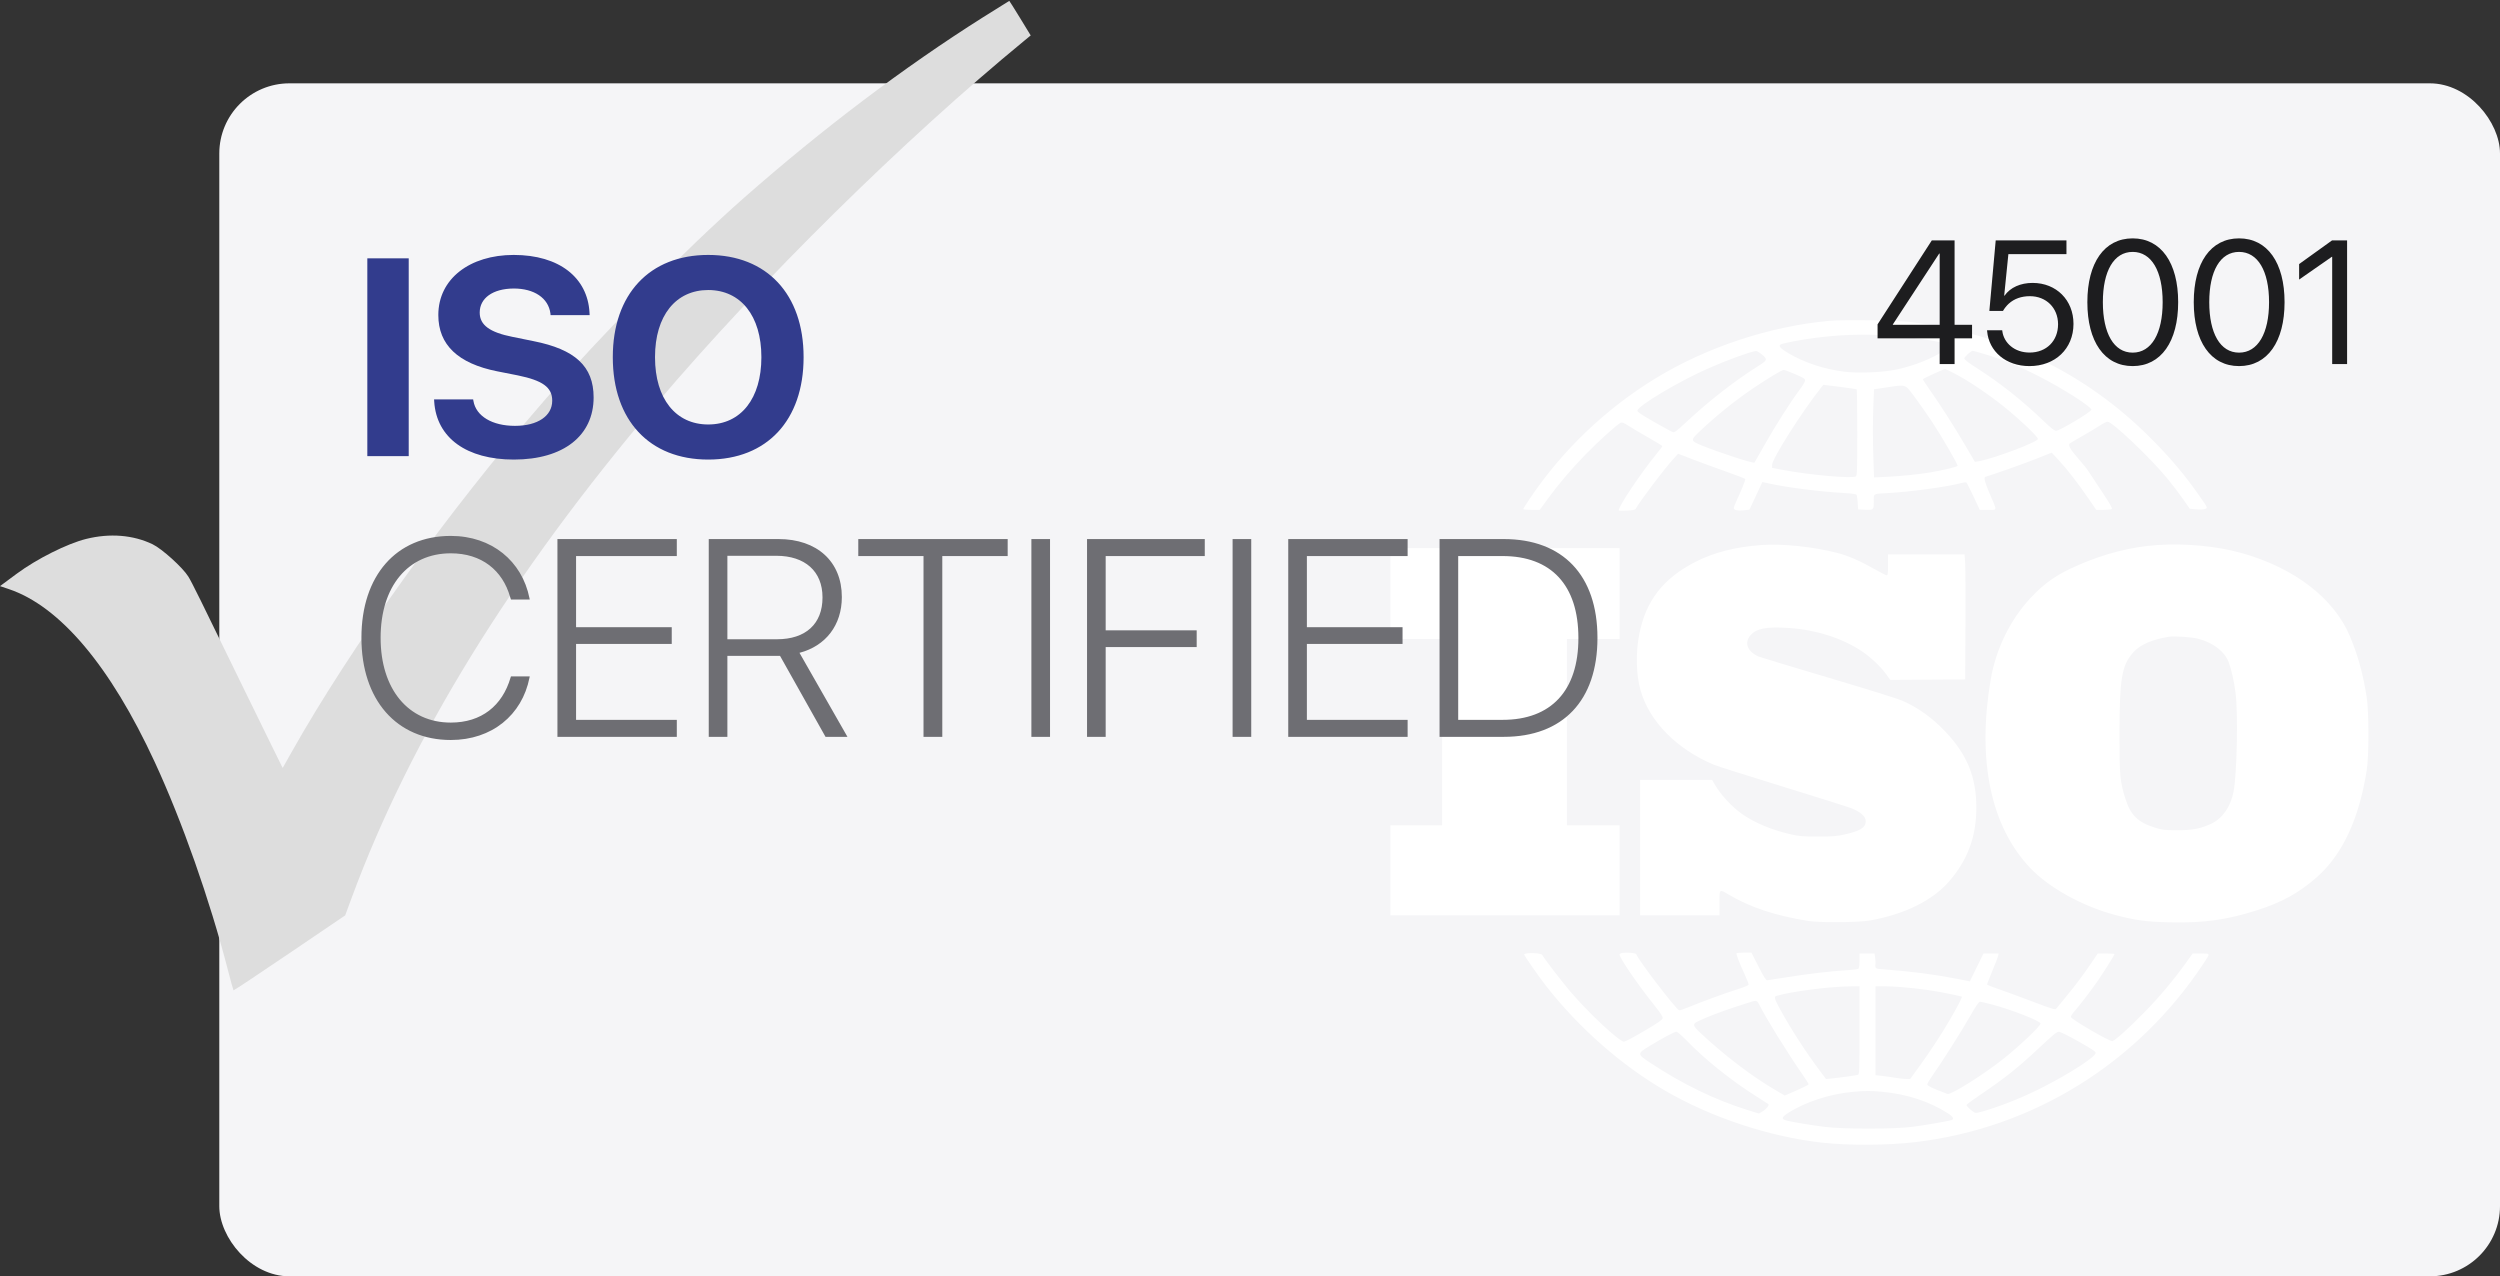 <svg width="570" height="291" viewBox="0 0 570 291" fill="none" xmlns="http://www.w3.org/2000/svg">
<rect x="0" y="0" width="570" height="291" fill="#333333" stroke="none"/>
<rect x="50" y="19" width="520" height="272" rx="16" fill="#F5F5F7"/>
<path fill-rule="evenodd" clip-rule="evenodd" d="M417.152 73.147C403.557 74.361 389.059 79.16 377.396 86.308C365.987 93.301 356.213 102.664 348.753 113.746C347.954 114.934 347.3 115.983 347.3 116.078C347.3 116.174 348.146 116.252 349.181 116.252H351.062L352.683 114.023C355.281 110.453 358.16 107.054 361.433 103.692C364.51 100.532 368.821 96.642 369.561 96.36C369.851 96.249 370.333 96.449 371.314 97.09C372.058 97.576 374.097 98.784 375.845 99.774C377.593 100.765 379.023 101.639 379.023 101.717C379.023 101.796 378.416 102.603 377.673 103.511C374.063 107.927 369.059 115.399 369.059 116.374C369.059 116.449 369.892 116.469 370.91 116.419C372.298 116.352 372.806 116.249 372.937 116.01C373.887 114.28 379.402 106.976 381.479 104.698L382.614 103.453L386.055 104.779C387.947 105.509 391.394 106.769 393.715 107.579C396.036 108.389 397.935 109.14 397.935 109.248C397.935 109.558 396.927 112.052 396.072 113.857C395.643 114.763 395.291 115.661 395.291 115.852C395.291 116.31 396.28 116.506 397.742 116.338L398.876 116.207L400.349 113.052L401.823 109.898L403.488 110.263C407.765 111.2 414.79 112.081 420.765 112.431C422.178 112.513 423.216 112.666 423.299 112.805C423.378 112.933 423.491 113.738 423.55 114.593L423.659 116.148L424.975 116.211C427.206 116.318 427.218 116.307 427.218 114.386C427.218 112.446 426.949 112.609 430.472 112.42C435.52 112.148 444.004 110.994 447.073 110.16C447.647 110.004 448.209 109.935 448.321 110.006C448.434 110.078 449.17 111.513 449.957 113.194L451.388 116.252H453.246C455.44 116.252 455.389 116.602 453.749 112.797C452.533 109.976 452.232 108.84 452.666 108.713C454.668 108.124 461.276 105.787 464.127 104.659L467.787 103.211L469.364 104.89C471.184 106.829 473.891 110.322 476.281 113.816L477.946 116.252L479.578 116.248C480.475 116.247 481.332 116.165 481.483 116.068C481.692 115.933 481.163 114.994 479.246 112.104C477.865 110.021 476.506 107.968 476.226 107.542C475.709 106.754 475.211 106.136 473.123 103.69C471.962 102.329 471.536 101.453 471.879 101.129C471.977 101.036 473.247 100.286 474.701 99.462C476.155 98.637 477.965 97.554 478.724 97.054C479.482 96.554 480.292 96.145 480.523 96.145C481.607 96.145 490.181 104.279 494.071 108.997C495.246 110.422 496.896 112.579 497.737 113.79L499.266 115.993L500.732 116.128C501.586 116.207 502.426 116.175 502.743 116.052C503.411 115.794 503.444 115.866 501.219 112.71C497.845 107.924 494.6 104.113 490.025 99.566C475.278 84.904 456.957 76.08 435.759 73.431C432.583 73.035 420.481 72.849 417.152 73.147ZM429.963 76.455C433.962 76.689 438.958 77.313 442.163 77.977C444.876 78.54 445.053 78.796 443.449 79.84C440.453 81.791 436.481 83.377 432.417 84.245C429.314 84.908 423.841 85.142 420.555 84.754C416.019 84.217 411.325 82.664 407.715 80.507C405.966 79.462 405.484 78.935 405.931 78.557C406.075 78.436 407.422 78.107 408.926 77.825C416.136 76.477 422.861 76.039 429.963 76.455ZM400.892 80.244C401.942 80.881 402.612 81.54 402.612 81.938C402.612 82.251 402.207 82.623 401.138 83.29C395.594 86.753 389.699 91.339 384.268 96.419C382.271 98.286 381.794 98.638 381.413 98.522C381.161 98.446 379.239 97.405 377.142 96.209C374.306 94.591 373.329 93.934 373.329 93.645C373.329 92.569 382.965 86.836 389.699 83.904C394.146 81.969 398.544 80.365 400.375 80.012C400.431 80.001 400.664 80.106 400.892 80.244ZM452.364 80.695C456.65 81.971 460.236 83.434 464.853 85.79C470.298 88.568 476.836 92.727 476.836 93.412C476.836 93.898 469.603 98.218 468.79 98.218C468.399 98.218 467.628 97.609 465.789 95.845C460.98 91.235 456.028 87.321 450.659 83.887C448.741 82.66 447.858 81.977 447.858 81.721C447.858 81.374 449.404 79.978 449.787 79.978C449.88 79.978 451.04 80.3 452.364 80.695ZM445.535 85.108C448.659 86.709 453.42 89.904 457.009 92.808C460.74 95.827 464.635 99.541 464.635 100.079C464.633 100.781 454.34 104.644 451.034 105.182L450.28 105.305L448.08 101.547C445.625 97.353 442.311 92.166 439.958 88.837C439.103 87.626 438.404 86.56 438.405 86.468C438.408 86.328 443.141 84.157 443.499 84.132C443.563 84.127 444.479 84.566 445.535 85.108ZM409.272 85.302C411.238 86.142 411.56 86.346 411.56 86.753C411.56 87.017 410.986 87.984 410.264 88.939C408.296 91.541 404.71 97.18 402.279 101.499C401.08 103.628 400.066 105.412 400.025 105.465C399.817 105.732 392.141 103.247 388.072 101.595C385.488 100.545 385.433 100.36 387.195 98.669C390.95 95.067 395.456 91.416 399.66 88.571C402.979 86.324 406.243 84.355 406.679 84.337C406.847 84.33 408.014 84.764 409.272 85.302ZM423.326 88.793C423.398 88.866 423.456 93.305 423.456 98.658C423.456 107.075 423.415 108.419 423.151 108.604C422.341 109.173 412.598 108.307 406.323 107.109L404.036 106.672V106.007C404.036 104.591 410.909 93.764 415.301 88.261L415.721 87.735L419.459 88.198C421.515 88.453 423.255 88.721 423.326 88.793ZM436.417 90.342C437.408 91.653 439.221 94.236 440.446 96.084C442.659 99.419 446.333 105.733 446.333 106.2C446.333 106.426 443.091 107.205 439.928 107.739C437.569 108.138 433.186 108.579 430.251 108.714L427.284 108.851L427.149 105.056C426.979 100.258 426.978 95.83 427.147 91.861L427.279 88.754L430.146 88.326C434.662 87.651 434.296 87.534 436.417 90.342ZM401.595 124.267C395.685 124.695 390.731 125.961 386.534 128.116C379.192 131.886 375.253 136.965 373.752 144.6C372.916 148.855 373.029 153.818 374.043 157.385C376.069 164.51 382.306 170.828 390.825 174.385C391.548 174.687 398.499 176.891 406.272 179.283C414.046 181.675 421.163 183.922 422.089 184.276C424.18 185.077 425.388 186.153 425.388 187.217C425.388 188.69 424.115 189.486 420.498 190.274C418.702 190.666 417.756 190.737 414.407 190.732C410.822 190.728 410.209 190.673 408.017 190.16C403.867 189.188 400.088 187.602 397.259 185.644C394.903 184.015 392.3 181.197 390.933 178.798L390.372 177.814H382.156H373.939V193.256V208.698H382.988H392.038V205.9C392.038 202.628 391.978 202.687 394.036 203.906C399.073 206.889 404.597 208.729 412.271 209.98C414.815 210.395 423.753 210.329 426.303 209.877C434.238 208.47 440.608 205.328 444.402 200.951C448.645 196.056 450.604 190.744 450.604 184.136C450.604 177.208 448.538 172.112 443.608 166.881C440.591 163.68 437.361 161.356 433.678 159.738C432.694 159.305 425.1 156.939 416.804 154.481C408.508 152.022 401.399 149.874 401.007 149.707C398.456 148.62 397.636 146.6 399.058 144.907C400.426 143.278 402.692 142.836 407.899 143.182C414.037 143.59 419.984 145.484 424.453 148.453C426.481 149.8 428.833 152.021 430.079 153.765L430.973 155.017L439.518 154.963L448.062 154.909L448.124 142.576C448.158 135.793 448.126 129.38 448.054 128.326L447.922 126.408H439.197H430.472V128.792C430.472 130.745 430.418 131.176 430.174 131.176C430.011 131.176 428.745 130.53 427.361 129.74C424.153 127.91 421.431 126.727 418.928 126.074C413.512 124.661 406.393 123.919 401.595 124.267ZM491.783 124.274C485.924 124.682 479.893 126.215 473.904 128.816C468.949 130.968 466.218 132.85 462.923 136.383C458.325 141.312 455.062 148 453.884 154.909C450.739 173.357 453.891 188.418 462.879 197.888C467.168 202.407 474.742 206.604 482.205 208.598C486.923 209.858 489.382 210.184 495.037 210.298C502.543 210.451 507.769 209.717 514.545 207.558C520.283 205.731 524.173 203.583 528.232 200.002C534.075 194.847 537.864 186.736 539.613 175.637C540.133 172.342 540.128 162.348 539.605 158.951C538.807 153.774 537.602 149.396 535.783 145.064C532.146 136.405 523.093 129.451 511.096 126.1C505.375 124.502 498.219 123.825 491.783 124.274ZM317 135.321V145.685H322.897H328.795V166.932V188.178H322.897H317V198.438V208.698H343.131H369.262V198.438V188.178H363.263H357.264V166.932V145.685H363.263H369.262V135.321V124.957H343.131H317V135.321ZM501.268 145.658C504.642 146.556 507.262 148.591 508.146 151C508.774 152.711 509.324 155.16 509.697 157.915C510.315 162.469 510.037 176.451 509.247 180.508C508.582 183.927 506.76 186.567 504.236 187.77C501.798 188.932 499.867 189.305 496.358 189.294C493.524 189.285 493.022 189.227 491.376 188.719C487.442 187.502 485.764 185.859 484.578 182.064C483.357 178.16 483.242 176.899 483.245 167.553C483.25 154.607 483.743 151.687 486.432 148.687C487.949 146.996 490.69 145.799 494.426 145.196C495.754 144.982 499.741 145.251 501.268 145.658ZM348.367 217.34C347.892 217.389 347.503 217.506 347.503 217.6C347.503 217.874 350.864 222.703 352.56 224.866C360.042 234.411 369.655 242.861 379.638 248.668C390.119 254.765 403.41 259.175 415.337 260.514C421.439 261.2 430.306 261.156 436.657 260.409C463.505 257.251 487.399 242.437 502.43 219.632C503.993 217.259 504.033 217.404 501.82 217.405L499.917 217.406L498.399 219.521C495.569 223.464 492.404 227.233 488.936 230.79C485.579 234.232 482.414 237.091 481.644 237.375C481.106 237.574 472.164 232.371 472.161 231.857C472.16 231.655 472.511 231.096 472.94 230.614C474.172 229.233 476.871 225.705 478.336 223.563C479.767 221.471 482.124 217.711 482.124 217.52C482.124 217.456 481.261 217.404 480.207 217.404H478.29L476.915 219.425C474.878 222.421 473.332 224.488 471.158 227.123C470.087 228.421 469.066 229.667 468.888 229.892C468.573 230.291 468.454 230.257 463.093 228.231C460.082 227.093 456.59 225.816 455.332 225.393C454.073 224.971 453.044 224.547 453.044 224.453C453.044 224.358 453.583 222.99 454.242 221.413C454.901 219.835 455.497 218.288 455.567 217.974L455.695 217.404H453.962H452.229L450.676 220.578L449.123 223.751L446.254 223.183C441.242 222.189 435.724 221.475 429.506 221.014C427.5 220.865 427.501 220.866 427.609 219.685C427.635 219.4 427.597 218.771 427.526 218.286L427.396 217.404H425.68H423.964V219.037C423.964 220.096 423.875 220.742 423.71 220.875C423.57 220.987 422.337 221.141 420.97 221.216C417.588 221.403 412.063 222.055 407.289 222.83C405.108 223.185 403.149 223.485 402.936 223.497C402.635 223.514 402.189 222.814 400.937 220.358L399.326 217.197H397.614C396.672 217.197 395.901 217.276 395.901 217.372C395.901 217.778 396.748 219.943 397.726 222.037C398.304 223.274 398.734 224.398 398.682 224.536C398.63 224.674 397.594 225.096 396.38 225.474C393.673 226.316 387.516 228.567 384.967 229.647C383.93 230.087 382.969 230.396 382.832 230.335C381.98 229.954 373.499 218.857 373.08 217.575C373.031 217.426 372.451 217.29 371.644 217.237C370.152 217.14 369.262 217.29 369.262 217.638C369.262 218.413 373.278 224.29 376.983 228.937C378.684 231.07 379.153 231.792 379.08 232.162C379.007 232.53 378.038 233.198 374.863 235.075C372.596 236.414 370.531 237.51 370.276 237.51C369.203 237.51 362.103 230.872 357.989 226.021C356.03 223.712 352.131 218.629 351.625 217.725C351.45 217.41 349.704 217.205 348.367 217.34ZM423.964 234.905C423.964 244.613 423.951 244.949 423.575 245.07C423.18 245.198 419.21 245.742 417.355 245.922L416.338 246.021L415.126 244.409C411.745 239.912 408.344 234.661 405.832 230.056C404.573 227.748 404.431 227.238 405.001 227.069C408.404 226.067 416.939 224.954 421.677 224.895L423.964 224.866V234.905ZM433.827 225.08C437.674 225.411 440.901 225.865 444.189 226.539C445.861 226.882 447.263 227.196 447.303 227.237C447.425 227.361 446.185 229.747 444.505 232.622C442.548 235.973 440.011 239.832 437.462 243.338L435.52 246.009L434.572 246.005C434.05 246.003 432.892 245.873 431.997 245.716C431.102 245.559 429.752 245.367 428.997 245.289L427.625 245.147V235.006V224.866L429.506 224.868C430.54 224.87 432.485 224.965 433.827 225.08ZM401.163 229.152C402.404 231.756 407.493 239.976 410.982 245.011C411.747 246.115 412.373 247.108 412.373 247.217C412.373 247.325 411.148 247.948 409.651 248.601L406.93 249.787L404.72 248.493C399.38 245.367 393.167 240.629 387.715 235.527C385.98 233.903 385.864 233.517 386.945 232.955C388.496 232.148 392.745 230.505 395.8 229.53C397.477 228.994 399.079 228.48 399.358 228.386C400.422 228.029 400.68 228.139 401.163 229.152ZM454.098 229.001C458.681 230.218 465.245 232.791 465.245 233.37C465.245 233.941 460.364 238.57 456.704 241.472C452.179 245.058 444.845 249.658 444.027 249.422C443.785 249.352 442.65 248.91 441.504 248.439C440.043 247.839 439.419 247.481 439.419 247.241C439.419 247.053 439.939 246.163 440.575 245.262C442.789 242.125 447.115 235.31 449.081 231.862C450.488 229.395 451.167 228.39 451.429 228.39C451.631 228.39 452.832 228.665 454.098 229.001ZM384.416 237.113C388.762 241.594 394.526 246.219 400.477 249.999C401.931 250.922 403.158 251.708 403.204 251.744C403.459 251.946 402.717 252.891 401.939 253.355L401.039 253.893L398.318 253.043C391.02 250.766 383.613 247.174 376.43 242.43C373.19 240.29 373.189 240.278 376.125 238.475C378.98 236.722 381.789 235.23 382.235 235.23C382.43 235.23 383.412 236.077 384.416 237.113ZM473.904 237.459C477.145 239.287 477.844 239.761 477.802 240.101C477.691 241.009 472.137 244.615 465.962 247.789C461.818 249.918 457.194 251.827 453.22 253.049C450.659 253.837 450.496 253.862 450.004 253.544C449.249 253.058 448.366 252.184 448.371 251.929C448.374 251.808 449.902 250.683 451.768 249.429C456.93 245.958 460.272 243.294 464.737 239.089C467.959 236.053 468.923 235.255 469.379 235.244C469.748 235.235 471.374 236.031 473.904 237.459ZM429.038 248.917C434.726 249.43 439.964 251.142 444.145 253.854C445.37 254.648 445.629 255.212 444.859 255.408C443.512 255.75 438.536 256.598 435.962 256.924C431.74 257.459 420.248 257.461 416.033 256.928C413.054 256.55 409.502 255.969 407.543 255.537C406.09 255.217 406.115 254.771 407.645 253.786C411.583 251.249 417.193 249.414 422.462 248.941C425.328 248.684 426.406 248.68 429.038 248.917Z" fill="white"/>
<path fill-rule="evenodd" clip-rule="evenodd" d="M224.185 3.905C206.111 15.32 187.546 29.34 169.624 45.108C156.414 56.73 137.105 76.336 124.011 91.421C102.152 116.602 80.064 147.355 66.402 171.627L64.449 175.098L61.67 169.462C60.142 166.362 57.52 161.008 55.844 157.564C45.557 136.421 43.731 132.729 42.93 131.446C41.631 129.367 36.919 125.111 34.784 124.088C30.333 121.956 25.047 121.534 19.634 122.878C15.324 123.947 8.371 127.434 3.808 130.814L0 133.635L2.005 134.31C13.668 138.232 25.159 151.857 35.294 173.779C41.55 187.313 47.817 205.118 51.926 221.033C52.588 223.598 53.178 225.742 53.237 225.799C53.297 225.856 59.05 222.034 66.023 217.305L78.701 208.706L80.181 204.699C93.674 168.167 116.697 130.852 149.766 91.918C173.636 63.815 205.981 31.92 233.716 9.135L235 8.081L232.593 4.138C231.269 1.969 230.153 0.197 230.114 0.2C230.074 0.203 227.406 1.87 224.185 3.905Z" fill="#DDDDDD"/>
<path d="M83.75 104H93.188V58.906H83.75V104ZM117.156 104.781C128.531 104.781 135.344 99.281 135.344 90.625V90.594C135.344 83.5 131.094 79.656 121.656 77.781L116.875 76.812C111.688 75.781 109.375 74.125 109.375 71.281V71.25C109.375 68.031 112.281 65.812 117.125 65.781C121.781 65.781 125.031 67.938 125.5 71.469L125.531 71.844H134.438L134.406 71.25C133.969 63.344 127.562 58.125 117.125 58.125C107.125 58.125 99.938 63.562 99.938 71.812V71.844C99.938 78.625 104.438 82.875 113.344 84.656L118.094 85.594C123.688 86.75 125.906 88.281 125.906 91.344V91.375C125.906 94.812 122.625 97.094 117.406 97.094C112.25 97.094 108.531 94.906 107.938 91.406L107.875 91.062H98.969L99 91.562C99.531 99.875 106.438 104.781 117.156 104.781ZM161.469 104.781C174.875 104.781 183.219 95.812 183.219 81.469V81.406C183.219 67.094 174.844 58.125 161.469 58.125C148.125 58.125 139.719 67.062 139.719 81.406V81.469C139.719 95.812 148.062 104.781 161.469 104.781ZM161.469 96.781C154.062 96.781 149.344 90.906 149.344 81.469V81.406C149.344 71.969 154.094 66.125 161.469 66.125C168.875 66.125 173.594 72 173.594 81.406V81.469C173.594 90.812 168.969 96.781 161.469 96.781Z" fill="#323C8D"/>
<path d="M442.246 83H445.645V77.141H449.629V74.055H445.645V54.816H440.449L428.086 73.957V77.141H442.246V83ZM431.562 74.055V73.977L442.129 57.824H442.246V74.055H431.562ZM462.715 83.469C468.574 83.469 472.734 79.523 472.754 73.879V73.84C472.754 68.43 468.848 64.504 463.438 64.504C460.703 64.504 458.359 65.519 457.031 67.414H456.953L457.91 57.941H471.152V54.816H455.02L453.574 70.891H456.68C457.051 70.246 457.5 69.699 458.008 69.231C459.258 68.098 460.898 67.531 462.812 67.531C466.543 67.531 469.219 70.188 469.238 73.898V73.938C469.238 77.727 466.582 80.383 462.754 80.383C459.375 80.383 456.875 78.254 456.523 75.461L456.504 75.305H453.047L453.066 75.519C453.477 80.109 457.324 83.469 462.715 83.469ZM486.25 83.469C492.734 83.469 496.621 77.863 496.621 68.918V68.879C496.621 59.934 492.734 54.348 486.25 54.348C479.766 54.348 475.918 59.934 475.918 68.879V68.918C475.918 77.863 479.766 83.469 486.25 83.469ZM486.25 80.402C481.953 80.402 479.453 75.988 479.453 68.918V68.879C479.453 61.809 481.953 57.434 486.25 57.434C490.547 57.434 493.086 61.809 493.086 68.879V68.918C493.086 75.988 490.547 80.402 486.25 80.402ZM510.508 83.469C516.992 83.469 520.879 77.863 520.879 68.918V68.879C520.879 59.934 516.992 54.348 510.508 54.348C504.023 54.348 500.176 59.934 500.176 68.879V68.918C500.176 77.863 504.023 83.469 510.508 83.469ZM510.508 80.402C506.211 80.402 503.711 75.988 503.711 68.918V68.879C503.711 61.809 506.211 57.434 510.508 57.434C514.805 57.434 517.344 61.809 517.344 68.879V68.918C517.344 75.988 514.805 80.402 510.508 80.402ZM531.738 83H535.137V54.816H531.699L524.199 60.207V63.742L531.66 58.547H531.738V83Z" fill="#1D1D1F"/>
<path d="M102.781 168.719C112.156 168.719 119.031 163.031 120.719 154.531L120.781 154.219H116.5L116.406 154.5C114.531 160.906 109.781 164.75 102.781 164.75C93.094 164.75 86.781 157.125 86.781 145.438V145.406C86.781 133.688 93.031 126.156 102.781 126.156C109.812 126.156 114.594 130.031 116.312 136.125L116.5 136.688H120.781L120.719 136.375C119.031 127.938 112.125 122.188 102.781 122.188C90.344 122.188 82.406 131.25 82.406 145.406V145.438C82.406 159.562 90.406 168.719 102.781 168.719ZM127.094 168H154.312V164.125H131.344V146.812H153.156V143H131.344V126.781H154.312V122.906H127.094V168ZM161.594 168H165.844V149.531H176.938C177.219 149.531 177.594 149.531 177.844 149.531L188.219 168H193.219L182.281 148.844C188.281 147.281 191.938 142.5 191.938 136.156V136.094C191.938 128.062 186.312 122.906 177.5 122.906H161.594V168ZM165.844 145.75V126.719H177C183.531 126.719 187.531 130.25 187.531 136.188V136.25C187.531 142.25 183.688 145.75 177.156 145.75H165.844ZM210.562 168H214.844V126.781H229.75V122.906H195.688V126.781H210.562V168ZM235.156 168H239.406V122.906H235.156V168ZM247.844 168H252.094V147.531H272.844V143.719H252.094V126.781H274.688V122.906H247.844V168ZM281.031 168H285.281V122.906H281.031V168ZM293.719 168H320.938V164.125H297.969V146.812H319.781V143H297.969V126.781H320.938V122.906H293.719V168ZM328.219 168H342.844C356.344 168 364.219 159.719 364.219 145.469V145.406C364.219 131.156 356.312 122.906 342.844 122.906H328.219V168ZM332.469 164.125V126.781H342.594C353.688 126.781 359.875 133.438 359.875 145.438V145.5C359.875 157.438 353.688 164.125 342.594 164.125H332.469Z" fill="#6E6E73"/>
</svg>
